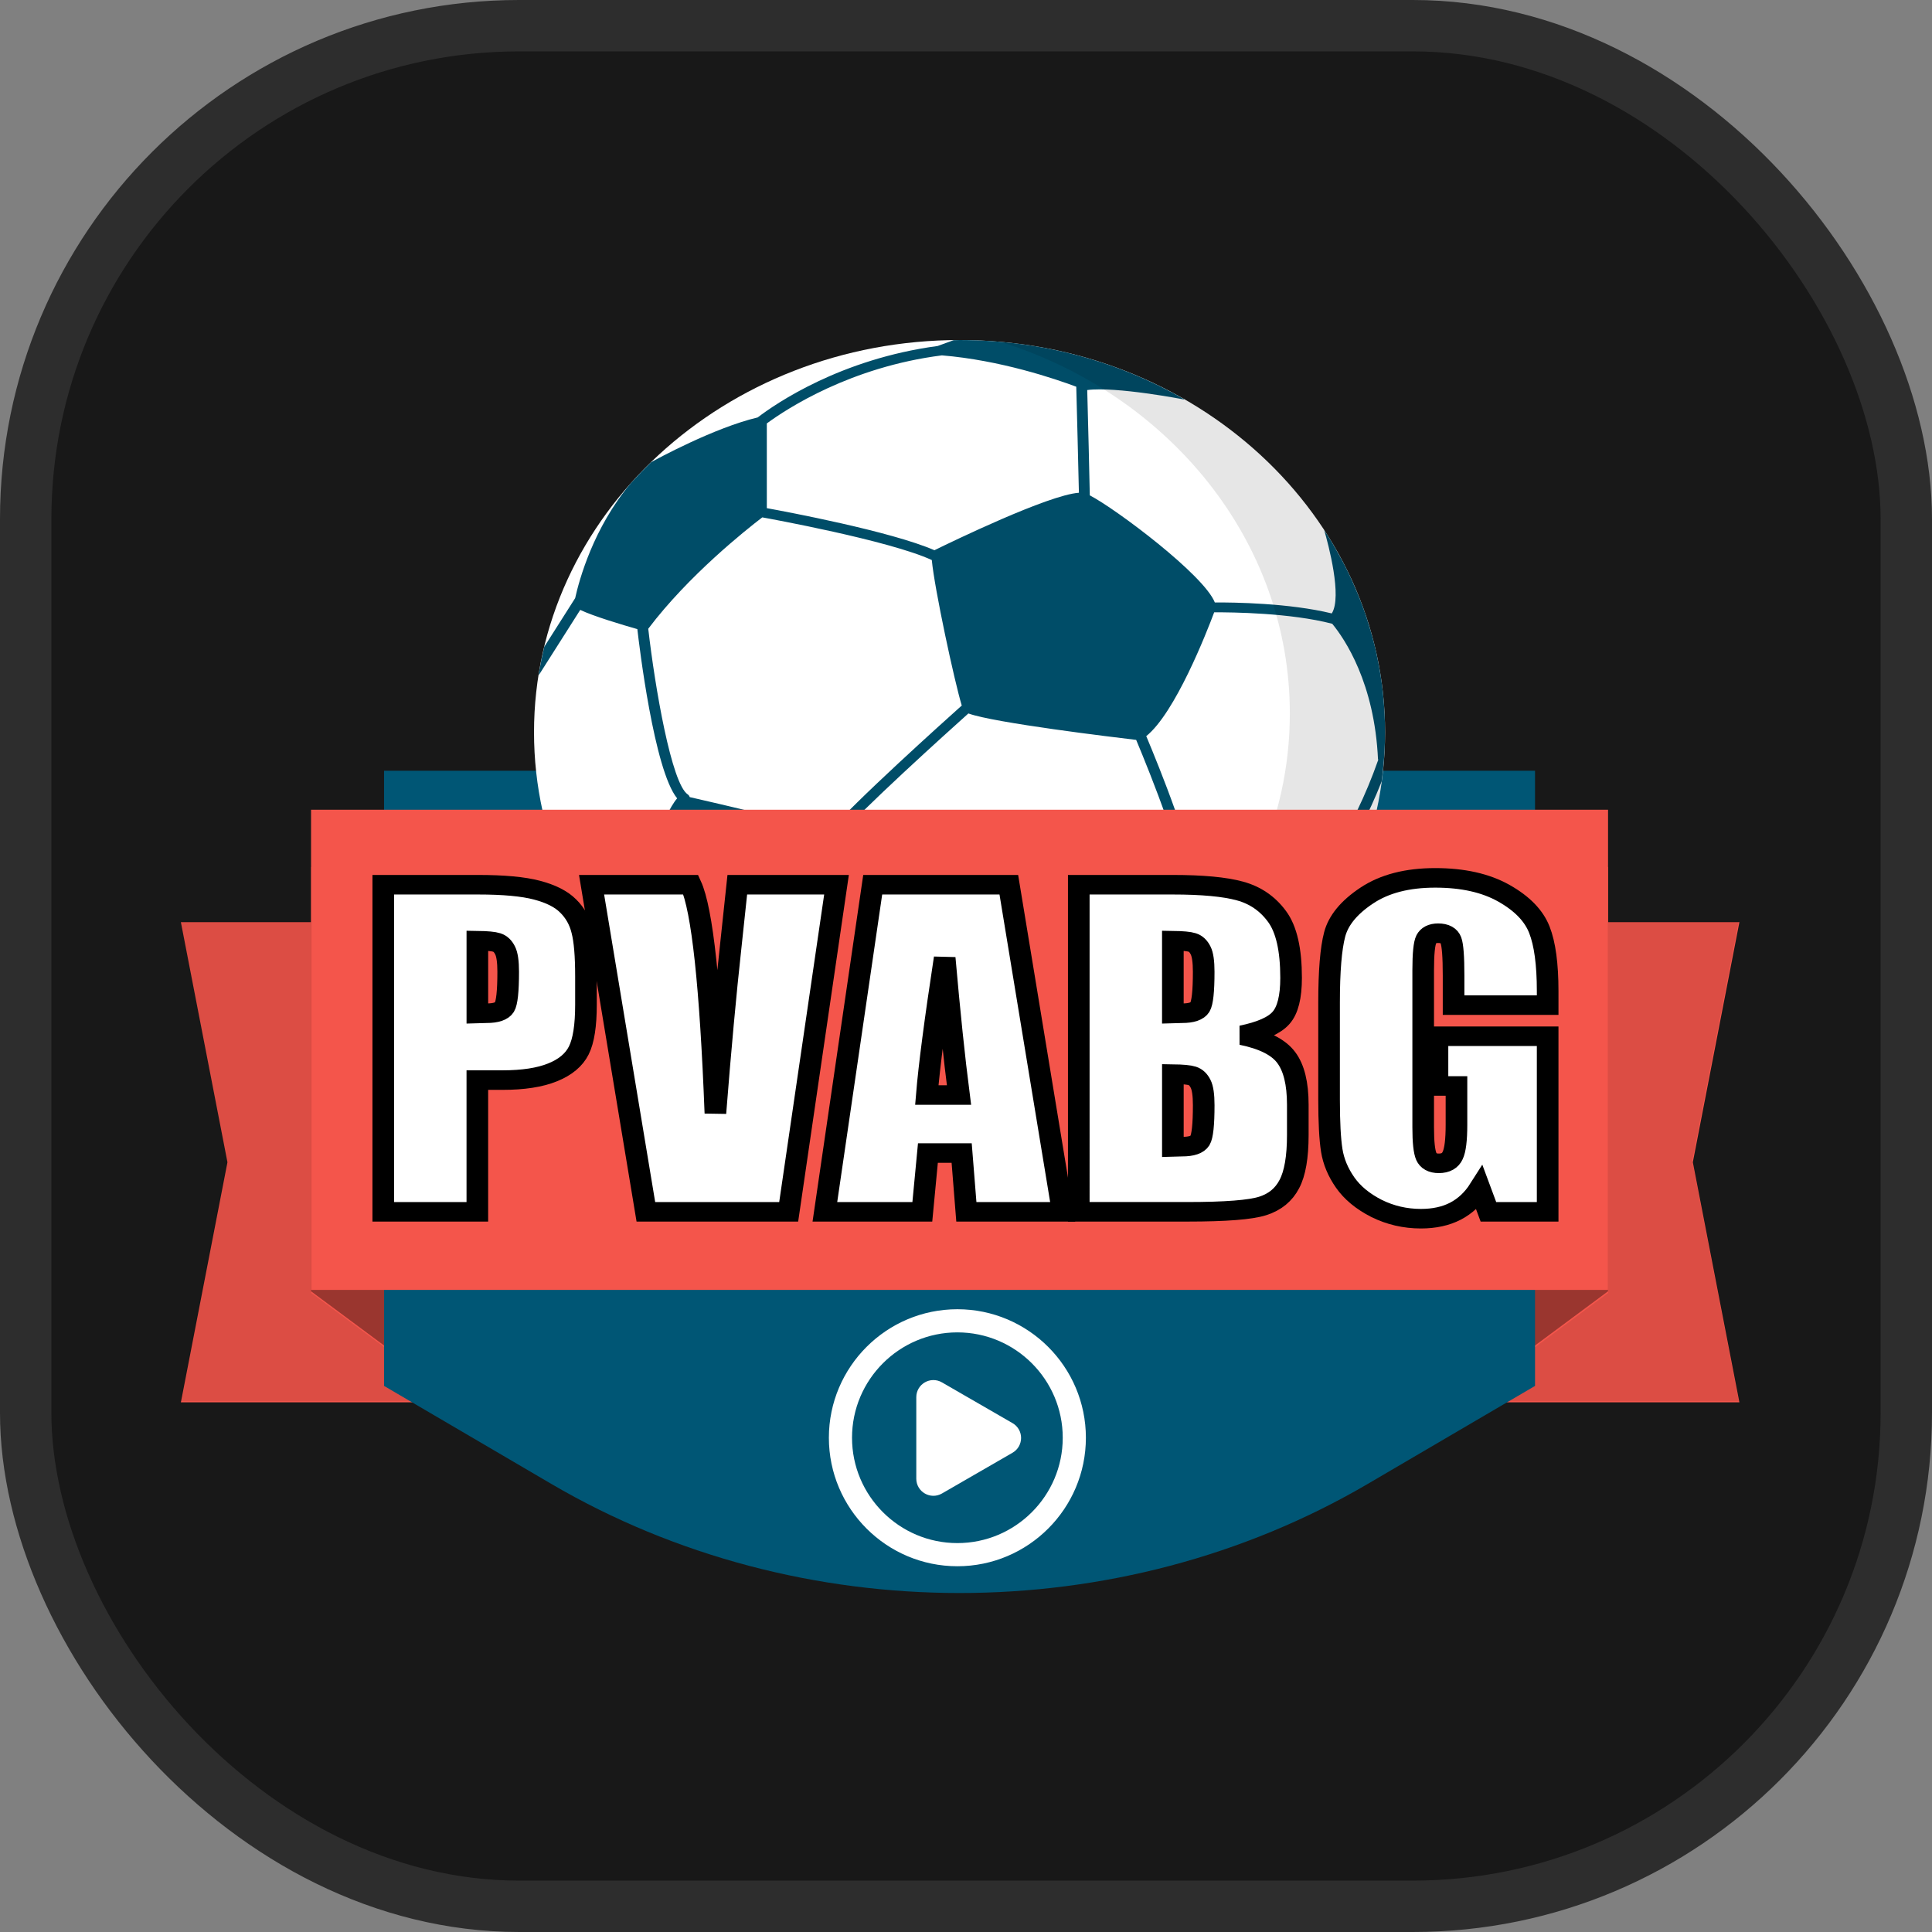 <?xml version="1.0" encoding="UTF-8" standalone="no"?>
<svg

        xmlns="http://www.w3.org/2000/svg"
        width="187.959mm"
        height="187.959mm"
        viewBox="0 0 187.959 187.959"
        version="1.1"
        id="svg6728"
>
    <rect x="0" y="0" width="187.959" height="187.959" fill="#808080" stroke="none"/>
    <defs
            id="defs6722">
        <clipPath
                id="clipPath3833"
                clipPathUnits="userSpaceOnUse">
            <path

                    id="path3831"
                    d="M 0,500 H 500 V 0 H 0 Z"/>
        </clipPath>
        <clipPath
                id="clipPath3841"
                clipPathUnits="userSpaceOnUse">
            <path

                    id="path3839"
                    d="M 60.924,379.388 H 212.767 V 317.267 H 60.924 Z"/>
        </clipPath>
        <clipPath
                id="clipPath3869"
                clipPathUnits="userSpaceOnUse">
            <path

                    id="path3867"
                    d="m 120.891,447.103 h 65.773 V 345.854 h -65.773 z"/>
        </clipPath>
        <clipPath
                id="clipPath3805"
                clipPathUnits="userSpaceOnUse">
            <path

                    id="path3803"
                    d="M 0,500 H 500 V 0 H 0 Z"/>
        </clipPath>
        <clipPath
                id="clipPath3813"
                clipPathUnits="userSpaceOnUse">
            <path

                    id="path3811"
                    d="M 45.615,372.206 H 228.075 V 310.085 H 45.615 Z"/>
        </clipPath>
    </defs>


    <g

            id="layer5"

            style="display:inline"
            transform="translate(-8.972,-56.129)">
        <rect
                style="opacity:1;fill:#181818;fill-opacity:1;stroke:#2d2d2d;stroke-width:5;stroke-linecap:round;stroke-linejoin:bevel;stroke-miterlimit:4;stroke-dasharray:none;stroke-dashoffset:0;stroke-opacity:1;paint-order:markers fill stroke"
                id="rect7658"
                width="182.959"
                height="182.959"
                x="11.472"
                y="58.629"
                rx="48"
                ry="48"/>
    </g>
    <g


            id="layer1"
            style="display:inline"
            transform="translate(-8.972,-56.129)">
        <g
                id="g3795"
                transform="matrix(0.831,0,0,-0.752,178.193,192.559)">
            <path
                    d="m 0,0 h -182.46 l 5.452,31.061 -5.452,31.06 H 0 l -5.452,-31.06 z"
                    style="fill:#f4554b;fill-opacity:1;fill-rule:nonzero;stroke:none"
                    id="path3797"
            />
        </g>
        <g
                transform="matrix(0.831,0,0,-0.752,-11.395,425.612)"
                id="g3799">
            <g
                    id="g3801"
                    clip-path="url(#clipPath3805)">
                <g
                        id="g3807">
                    <g
                            id="g3809"/>
                    <g
                            id="g3821">
                        <g
                                clip-path="url(#clipPath3813)"
                                id="g3819"
                                style="opacity:0.1">
                            <g
                                    transform="translate(228.075,310.085)"
                                    id="g3817">
                                <path
                                        d="m 0,0 h -182.46 l 5.452,31.061 -5.452,31.06 H 0 l -5.452,-31.06 z"
                                        style="fill:#000000;fill-opacity:1;fill-rule:nonzero;stroke:none"
                                        id="path3815"
                                />
                            </g>
                        </g>
                    </g>
                </g>
            </g>
        </g>
        <g
                id="g3823"
                transform="matrix(0.831,0,0,-0.752,39.248,140.472)">
            <path
                    d="m 0,0 h 151.843 v -55.109 l -8.548,-7.012 H 8.547 L 0,-55.109 Z"
                    style="fill:#f4554b;fill-opacity:1;fill-rule:nonzero;stroke:none"
                    id="path3825"
            />
        </g>
        <g
                transform="matrix(0.831,0,0,-0.752,-11.395,425.612)"
                id="g3827">
            <g
                    id="g3829"
                    clip-path="url(#clipPath3833)">
                <g
                        id="g3835">
                    <g
                            id="g3837"/>
                    <g
                            id="g3849">
                        <g
                                clip-path="url(#clipPath3841)"
                                id="g3847"
                                style="opacity:0.37">
                            <g
                                    transform="translate(60.924,379.388)"
                                    id="g3845">
                                <path
                                        d="m 0,0 h 151.843 v -55.109 l -8.548,-7.012 H 8.547 L 0,-55.109 Z"
                                        style="fill:#000000;fill-opacity:1;fill-rule:nonzero;stroke:none"
                                        id="path3843"
                                />
                            </g>
                        </g>
                    </g>
                </g>
                <g
                        id="g3851"
                        transform="translate(204.219,312.036)">
                    <path
                            d="m 0,0 -19.571,-12.67 c -29.087,-18.831 -66.519,-18.831 -95.606,0 L -134.748,0 V 79.584 H 0 Z"
                            style="fill:#005675;fill-opacity:1;fill-rule:nonzero;stroke:none"
                            id="path3853"
                    />
                </g>
                <g
                        id="g3855"
                        transform="translate(186.664,396.598)">
                    <path
                            d="m 0,0 c 0,-28.025 -22.305,-50.745 -49.819,-50.745 -27.513,0 -49.817,22.72 -49.817,50.745 0,28.025 22.304,50.744 49.817,50.744 C -22.305,50.744 0,28.025 0,0"
                            style="fill:#ffffff;fill-opacity:1;fill-rule:nonzero;stroke:none"
                            id="path3857"
                    />
                </g>
                <g
                        id="g3859"
                        transform="translate(150.819,427.584)">
                    <path
                            d="m 0,0 c -3.593,-0.272 -15.04,-6.417 -16.914,-7.434 -5.122,2.46 -17.419,4.999 -19.622,5.442 V 8.97 c 2.36,1.917 9.808,7.306 20.498,8.805 C -9.201,17.154 -2.783,14.743 -0.309,13.72 -0.272,12.19 -0.036,2.229 0,0 m 6.704,-31.97 c 1.669,-4.405 5.873,-15.934 5.873,-20.3 0,-0.045 0.017,-0.084 0.026,-0.126 -2.149,-3.489 -11.434,-11.191 -13.292,-12.995 -9.651,-0.523 -19.093,2.649 -21.802,3.652 -0.841,2.665 -4.582,14.433 -5.835,16.989 2.503,3.39 13.128,13.962 15.387,16.199 2.984,-1.211 17.024,-3.078 19.643,-3.419 m 9.133,16.503 c 2.128,0.012 8.913,-0.07 13.821,-1.481 1.45,-1.949 4.956,-7.643 5.359,-17.561 0,0 0.015,0.002 0.043,0.006 -3.081,-9.721 -7.142,-15.301 -8.902,-17.41 -2.439,0.359 -9.976,0.58 -12.365,0.643 -0.494,5.144 -4.331,15.635 -5.909,19.787 3.385,2.999 7.051,13.357 7.953,16.016 m -61.402,-23.905 c -0.037,0.134 -0.108,0.26 -0.229,0.348 -1.897,1.387 -3.838,13.841 -4.624,21.432 4.71,6.895 11.436,12.792 13.351,14.408 0.719,-0.143 14.839,-2.974 19.845,-5.519 0.318,-3.737 2.653,-15.717 3.508,-18.822 -2.001,-1.978 -12.791,-12.69 -15.588,-16.407 -2.83,1.136 -12.99,3.735 -16.263,4.56 m 29.027,58.359 C -27.901,17.307 -35.477,11.545 -37.605,9.746 -42.714,8.41 -49.468,4.331 -50.077,3.959 c -0.392,-0.42 -0.778,-0.847 -1.159,-1.279 -0.171,-0.196 -0.338,-0.396 -0.506,-0.595 -0.251,-0.294 -0.504,-0.586 -0.747,-0.888 -4.353,-5.745 -6.012,-12.46 -6.486,-14.83 l -3.616,-6.292 c -0.117,-0.54 -0.226,-1.083 -0.328,-1.629 -0.037,-0.201 -0.071,-0.404 -0.106,-0.606 -0.082,-0.465 -0.163,-0.932 -0.231,-1.402 0.051,0.044 0.099,0.096 0.135,0.158 l 4.741,8.251 c 1.522,-0.813 4.962,-1.943 6.686,-2.487 0.205,-1.984 1.955,-18.248 4.66,-21.895 -1.604,-2.025 -4.169,-9.86 -4.419,-13.732 -4.89,-0.172 -8.579,3.236 -8.617,3.272 -0.037,0.035 -0.082,0.053 -0.124,0.078 0.309,-0.782 0.635,-1.554 0.981,-2.315 v -10e-4 c 1.608,-1.041 4.22,-2.321 7.372,-2.321 0.165,0 0.332,0.008 0.499,0.015 1.268,-3.881 11.782,-11.959 14.243,-13.808 0.487,-2.087 1.804,-5.928 5.313,-10.029 0.843,-0.329 1.694,-0.638 2.557,-0.921 h 0.002 c -0.023,0.034 -0.038,0.072 -0.068,0.103 -4.141,4.14 -5.779,8.272 -6.419,10.614 5.68,1.075 10.733,4.367 12.61,5.711 2.371,-0.888 10.985,-3.854 20.258,-3.854 0.679,0 1.364,0.024 2.048,0.058 1.109,-4.125 3.776,-7.031 4.793,-8.022 -1.067,-1.177 -4.334,-4.177 -11.6,-6.488 -0.101,-0.032 -0.181,-0.091 -0.251,-0.16 0.896,0.111 1.782,0.25 2.663,0.407 0.239,0.043 0.48,0.084 0.718,0.131 0.331,0.064 0.66,0.132 0.989,0.203 0.636,0.139 1.271,0.283 1.899,0.447 0.002,0 0.005,0.001 0.007,0.001 5.218,2.573 6.967,5.126 7.059,5.265 0.016,0.024 0.019,0.051 0.031,0.076 19.823,4.553 21.344,18.283 21.425,21.827 1.595,1.839 5.356,6.791 8.504,15.615 v 10e-4 c 0.102,0.823 0.18,1.654 0.246,2.488 0.02,0.274 0.044,0.546 0.061,0.821 0.019,0.308 0.032,0.617 0.046,0.927 0.028,0.71 0.053,1.422 0.053,2.141 0,0.778 -0.024,1.551 -0.058,2.321 -0.009,0.204 -0.02,0.408 -0.031,0.612 -0.038,0.681 -0.088,1.36 -0.152,2.033 -0.009,0.094 -0.015,0.187 -0.024,0.281 -0.075,0.743 -0.17,1.48 -0.276,2.213 -0.031,0.211 -0.064,0.42 -0.097,0.629 -0.094,0.597 -0.198,1.188 -0.311,1.777 -0.032,0.162 -0.059,0.325 -0.092,0.486 -0.142,0.699 -0.301,1.391 -0.471,2.079 -0.055,0.223 -0.115,0.444 -0.172,0.665 -0.137,0.521 -0.281,1.038 -0.433,1.552 -0.063,0.212 -0.123,0.426 -0.188,0.637 -0.202,0.65 -0.416,1.293 -0.642,1.931 -0.084,0.236 -0.172,0.469 -0.259,0.703 -0.169,0.455 -0.344,0.906 -0.524,1.354 -0.1,0.247 -0.198,0.496 -0.302,0.741 -0.253,0.6 -0.517,1.196 -0.792,1.784 -0.112,0.24 -0.23,0.475 -0.346,0.713 -0.198,0.407 -0.401,0.81 -0.609,1.21 -0.135,0.26 -0.27,0.519 -0.409,0.776 -0.303,0.558 -0.613,1.111 -0.935,1.656 l -0.003,0.004 c 0.491,-1.875 2.124,-8.614 0.886,-10.782 -5.008,1.348 -11.474,1.433 -13.692,1.419 C 14.639,-10.626 4.391,-2.134 1.276,-0.333 1.27,0.816 1.039,10.606 0.975,13.288 c 3.358,0.489 11.337,-1.22 11.337,-1.22 0.005,0.014 0.01,0.026 0.015,0.038 -7.634,4.846 -16.644,7.653 -26.301,7.653 -0.231,0 -0.459,-0.014 -0.689,-0.018 z"
                            style="fill:#004d68;fill-opacity:1;fill-rule:nonzero;stroke:none"
                            id="path3861"
                    />
                </g>
                <g
                        id="g3863">
                    <g
                            id="g3865"/>
                    <g
                            id="g3877">
                        <g
                                clip-path="url(#clipPath3869)"
                                id="g3875"
                                style="opacity:0.1">
                            <g
                                    transform="translate(141.65,447.103)"
                                    id="g3873">
                                <path
                                        d="m 0,0 c 19.686,-6.777 33.864,-25.731 33.864,-48.07 0,-28.025 -22.305,-50.745 -49.819,-50.745 -1.621,0 -3.223,0.086 -4.804,0.24 5.01,-1.725 10.372,-2.675 15.954,-2.675 27.514,0 49.819,22.72 49.819,50.745 C 45.014,-24.132 25.259,-2.463 0,0"
                                        style="fill:#000000;fill-opacity:1;fill-rule:nonzero;stroke:none"
                                        id="path3871"
                                />
                            </g>
                        </g>
                    </g>
                </g>
                <path
                        d="M 212.767,324.456 H 60.924 v 62.121 h 151.843 z"
                        style="fill:#f4554b;fill-opacity:1;fill-rule:nonzero;stroke:none"
                        id="path3879"
                />

            </g>
        </g>
        <g
                aria-label="PVABG"
                transform="scale(1.052,0.951)"
                style="font-variant:normal;font-weight:normal;font-stretch:condensed;font-size:23.423px;font-family:FortySecondStreetHB;-inkscape-font-specification:FortySecondStreetHB;writing-mode:lr-tb;display:inline;fill:#ffffff;fill-opacity:1;fill-rule:nonzero;stroke:none;stroke-width:2;stroke-miterlimit:4;stroke-dasharray:none"
                id="text3883">
            <g
                    id="g898" fill="white"
                    stroke="black"
                    stroke-width="2">
                <!-- gefixtes P: erst Füllung, dann separate Kontur (rundere Ecken) -->
                <path
                        id="path882"
                        fill="#ffffff"
                        fill-rule="nonzero"
                        stroke="#000000"
                        stroke-width="2"
                        stroke-miterlimit="4"
                        stroke-dasharray="none"
                        stroke-opacity="1"
                        d="m 43.973,149.528 h 8.763 c 2.37,0 4.189,0.186
     5.456,0.558 1.281,0.372 2.239,0.909 2.873,1.612
     0.648,0.703 1.082,1.557 1.302,2.563 0.234,0.992
     0.351,2.535 0.351,4.63 v 2.914 c 0,2.136 -0.22,3.693
     -0.661,4.671 -0.441,0.978 -1.254,1.729 -2.439,2.253
     -1.171,0.524 -2.708,0.785 -4.609,0.785 h -2.336 v 13.476
     h -8.701 z
     M 52.674,155.253

       v 7.441 q 0.558,-0.021 0.868,-0.021
     1.281,0 1.633,-0.62 0.351,-0.641 0.351,-3.617
     0,-1.571 -0.289,-2.191 -0.289,-0.641 -0.765,-0.806
     -0.455,-0.165 -1.798,-0.186 z"
                />


                <path

                        id="path884"
                        style="stroke:#000000;stroke-width:2;stroke-miterlimit:4;stroke-dasharray:none;stroke-opacity:1"
                        d="m 85.888,149.528 -4.423,33.462 H 68.258 l -5.022,-33.462 h 9.177 q 1.591,3.827 2.274,23.376 0.682,-9.652 1.426,-17.155 l 0.599,-6.221 z"/>
                <path

                        id="path886"
                        style="stroke:#000000;stroke-width:2;stroke-miterlimit:4;stroke-dasharray:none;stroke-opacity:1"
                        d="m 101.823,149.528 4.981,33.462 h -8.908 l -0.434,-6.014 h -3.121 l -0.517,6.014 h -9.011 l 4.423,-33.462 z m -4.609,21.516 q -0.661,-5.684 -1.323,-14.034 -1.323,9.59 -1.653,14.034 z"/>
                <path
                        id="path888"
                        fill="#ffffff"
                        fill-rule="nonzero"
                        stroke="#000000"
                        stroke-width="2"
                        stroke-miterlimit="4"
                        stroke-dasharray="none"
                        stroke-opacity="1"
                        d="m 108.292,149.528 h 8.681 q 4.113,0 6.221,0.641
     2.129,0.641 3.431,2.604 1.302,1.943 1.302,6.283
     0,2.935 -0.93,4.092 -0.909,1.157 -3.617,1.777
     3.018,0.682 4.092,2.274 1.075,1.571 1.075,4.836
     v 3.1 q 0,3.39 -0.785,5.022 -0.765,1.633 -2.46,2.232
     -1.695,0.599 -6.945,0.599 h -10.065 z
     m 8.701,5.725 v 7.441 q 0.558,-0.021 0.868,-0.021
     1.281,0 1.633,-0.62 0.351,-0.641 0.351,-3.617
     0,-1.571 -0.289,-2.191 -0.289,-0.641 -0.765,-0.806
     -0.455,-0.165 -1.798,-0.186 z


     M 116.994,168.902
       v 7.441 q 0.558,-0.021 0.868,-0.021
     1.281,0 1.633,-0.62 0.351,-0.641 0.351,-3.617
     0,-1.571 -0.289,-2.191 -0.289,-0.641 -0.765,-0.806
     -0.455,-0.165 -1.798,-0.186 z"
                />
                <path

                        id="path890"
                        style="stroke:#000000;stroke-width:2;stroke-miterlimit:4;stroke-dasharray:none;stroke-opacity:1"
                        d="m 151.654,161.846 h -8.701 v -3.038 q 0,-2.873 -0.248,-3.596 -0.248,-0.723 -1.178,-0.723 -0.806,0 -1.095,0.62 -0.289,0.62 -0.289,3.183 v 16.059 q 0,2.253 0.289,2.976 0.289,0.703 1.157,0.703 0.951,0 1.281,-0.806 0.351,-0.806 0.351,-3.142 v -3.968 h -1.757 v -5.084 h 10.189 v 17.961 h -5.477 l -0.806,-2.398 q -0.889,1.55 -2.253,2.336 -1.343,0.765 -3.183,0.765 -2.191,0 -4.113,-1.054 -1.901,-1.075 -2.894,-2.646 -0.992,-1.571 -1.24,-3.286 -0.248,-1.736 -0.248,-5.188 v -9.941 q 0,-4.795 0.517,-6.965 0.517,-2.17 2.956,-3.968 2.46,-1.819 6.345,-1.819 3.824,0 6.345,1.571 2.522,1.571 3.286,3.741 0.765,2.15 0.765,6.263 z"/>
            </g>
        </g>
        <g
                style="stroke:#ffffff;stroke-width:8.018;stroke-miterlimit:4;stroke-dasharray:none;stroke-opacity:1"
                id="g5182"
                transform="matrix(0.173,0,0,-0.173,102.113,185.059)">
            <path
                    d="m 0,0 c -34.88,0 -63.257,-28.377 -63.257,-63.258 0,-34.879 28.377,-63.256 63.257,-63.256 34.881,0 63.258,28.377 63.258,63.256 C 63.258,-28.377 34.881,0 0,0 m 0,-131.514 c -37.637,0 -68.257,30.62 -68.257,68.256 C -68.257,-25.62 -37.637,5 0,5 37.637,5 68.258,-25.62 68.258,-63.258 68.258,-100.894 37.637,-131.514 0,-131.514"
                    style="fill:#ffffff;fill-opacity:1;fill-rule:nonzero;stroke:#ffffff;stroke-width:8.018;stroke-miterlimit:4;stroke-dasharray:none;stroke-opacity:1"
                    id="path5184"
            />
        </g>
        <g
                style="stroke:#ffffff;stroke-width:8.018;stroke-miterlimit:4;stroke-dasharray:none;stroke-opacity:1"
                id="g5186"
                transform="matrix(0.173,0,0,-0.173,98.809,196.022)">
            <path
                    d="m 0,0 v 22.92 c 0,4.316 4.672,7.014 8.41,4.856 L 28.26,16.315 48.109,4.854 c 3.739,-2.157 3.739,-7.552 0,-9.71 L 28.26,-16.316 8.41,-27.776 C 4.672,-29.934 0,-27.236 0,-22.92 Z"
                    style="fill:#ffffff;fill-opacity:1;fill-rule:nonzero;stroke:#ffffff;stroke-width:8.018;stroke-miterlimit:4;stroke-dasharray:none;stroke-opacity:1"
                    id="path5188"
            />
        </g>
    </g>
</svg>
